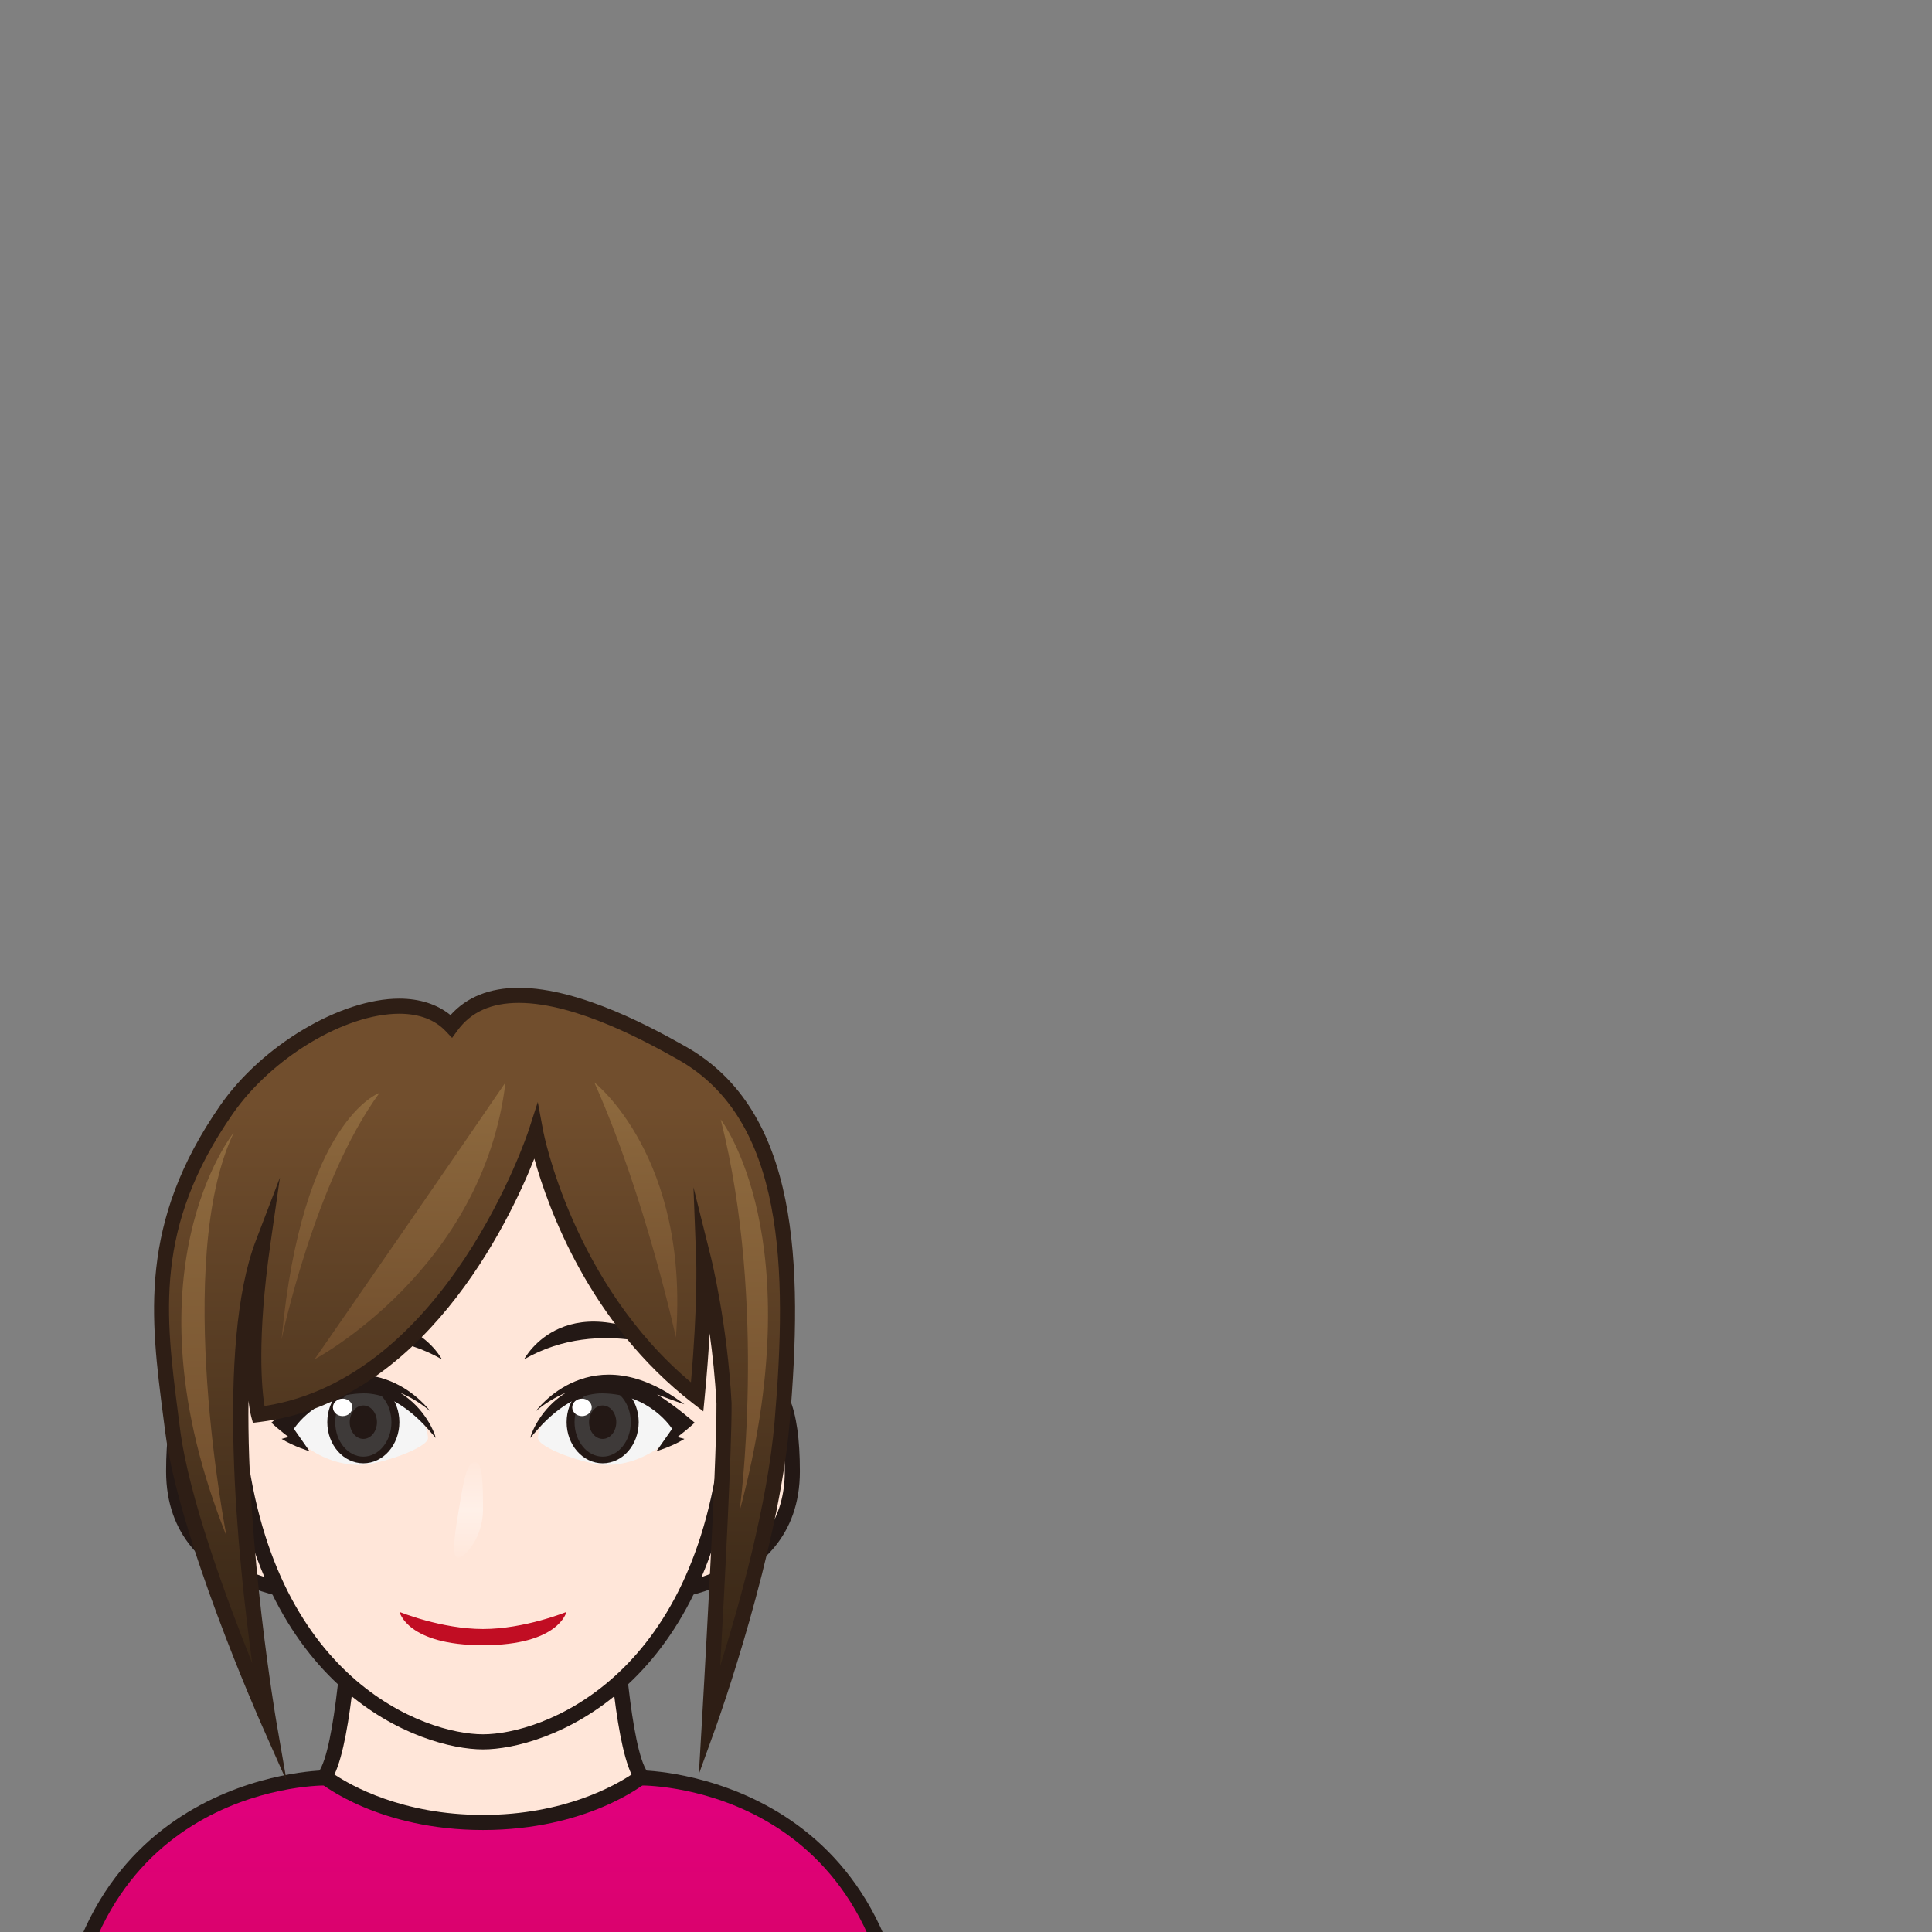 <?xml version="1.0" encoding="utf-8"?>
<!-- Generator: Adobe Illustrator 17.0.0, SVG Export Plug-In . SVG Version: 6.00 Build 0)  -->
<!DOCTYPE svg PUBLIC "-//W3C//DTD SVG 1.1//EN" "http://www.w3.org/Graphics/SVG/1.1/DTD/svg11.dtd">
<svg version="1.1" id="レイヤー_1" xmlns="http://www.w3.org/2000/svg" xmlns:xlink="http://www.w3.org/1999/xlink" x="0px"
	 y="0px" width="64px" height="64px" viewBox="0 0 64 64" style="enable-background:new 0 0 64 64;" xml:space="preserve">
<rect x="0" y="0" width="64" height="64" fill="#808080" stroke="none"/>
<g>
	<g>
		<linearGradient id="SVGID_1_" gradientUnits="userSpaceOnUse" x1="16" y1="58.896" x2="16" y2="86">
			<stop  offset="0" style="stop-color:#E1007F"/>
			<stop  offset="1" style="stop-color:#C10D23"/>
		</linearGradient>
		<path style="fill:url(#SVGID_1_);" d="M21.25,58.896c0,0,8.75,0,8.75,10.5S30,86,30,86H2c0,0,0-6.104,0-16.604
			s8.75-10.5,8.75-10.5H21.25z"/>
		<path style="fill:#231815;" d="M30.25,86.25H1.75V69.396c0-10.627,8.91-10.75,9-10.75h10.5
			c0.09,0,9,0.123,9,10.75V86.25z M2.25,85.75h27.5V69.396c0-10.134-8.153-10.25-8.5-10.25h-10.5
			c-0.347,0.001-8.5,0.131-8.5,10.25V85.75z"/>
	</g>
	<g>
		<g>
			<path style="fill:#FFE6D9;" d="M20.309,52.515H16h-4.309c0,0-0.212,5.348-0.941,6.339
				c0,0,1.859,1.519,5.25,1.519s5.25-1.519,5.25-1.519
				C20.521,57.863,20.309,52.515,20.309,52.515z"/>
			<path style="fill:#231815;" d="M16,60.622c-3.44,0-5.33-1.511-5.408-1.575l-0.184-0.15
				l0.141-0.191c0.561-0.762,0.834-4.734,0.893-6.2l0.01-0.24h9.098
				l0.01,0.24c0.058,1.466,0.332,5.438,0.893,6.2l0.141,0.191l-0.184,0.15
				C21.33,59.111,19.44,60.622,16,60.622z M11.079,58.782
				C11.603,59.134,13.314,60.122,16,60.122s4.397-0.988,4.921-1.34
				c-0.589-1.238-0.802-4.948-0.852-6.018h-8.139
				C11.881,53.834,11.668,57.544,11.079,58.782z"/>
		</g>
		<g>
			<path style="fill:#FFE6D9;" d="M24.54,45.999c0,0,1.708-1.37,1.708,2.739
				s-5.124,4.109-5.124,4.109L24.54,45.999z"/>
			<path style="fill:#231815;" d="M21.124,53.097h-0.404l3.663-7.294
				c0.035-0.027,0.353-0.273,0.757-0.273c0.9,0,1.357,1.079,1.357,3.209
				C26.498,53.047,21.178,53.097,21.124,53.097z M24.735,46.166l-3.197,6.41
				c1.184-0.096,4.459-0.65,4.459-3.838c0-1.722-0.312-2.709-0.857-2.709
				C24.969,46.029,24.807,46.119,24.735,46.166z"/>
		</g>
		<g>
			<path style="fill:#FFE6D9;" d="M7.46,45.999c0,0-1.708-1.37-1.708,2.739
				s5.124,4.109,5.124,4.109L7.46,45.999z"/>
			<path style="fill:#231815;" d="M11.28,53.097h-0.404c-0.054,0-5.374-0.05-5.374-4.358
				c0-2.13,0.457-3.209,1.357-3.209c0.404,0,0.723,0.246,0.757,0.273l0.067,0.084
				L11.28,53.097z M6.859,46.029c-0.544,0-0.857,0.987-0.857,2.709
				c0,3.188,3.275,3.742,4.459,3.838l-3.197-6.41
				C7.193,46.119,7.032,46.029,6.859,46.029z"/>
		</g>
		<g>
			<path style="fill:#FFE6D9;" d="M16,35.857c-4.883,0-9.168,1.388-8.138,11.65
				C8.71,55.953,14.173,57.702,16,57.702c1.827,0,7.29-1.749,8.138-10.194
				C25.168,37.245,20.883,35.857,16,35.857z"/>
			<path style="fill:#231815;" d="M16,57.951c-2.042,0-7.529-1.872-8.387-10.418
				c-0.471-4.696,0.124-7.89,1.82-9.765C11.167,35.854,13.853,35.607,16,35.607
				s4.834,0.246,6.566,2.161c1.696,1.875,2.292,5.069,1.82,9.765
				C23.529,56.079,18.042,57.951,16,57.951z M16,36.107
				c-2.17,0-4.604,0.237-6.195,1.996c-1.596,1.765-2.15,4.832-1.694,9.379
				c0.821,8.178,5.974,9.969,7.89,9.969s7.069-1.791,7.89-9.969
				c0.456-4.546-0.098-7.614-1.694-9.379C20.604,36.345,18.171,36.107,16,36.107z"/>
		</g>
	</g>
	<g>
		<path style="fill:#C10D23;" d="M13.236,53.397c0,0,1.382,0.566,2.764,0.566
			s2.764-0.566,2.764-0.566S18.521,54.5,16,54.5S13.236,53.397,13.236,53.397z"/>
		<g>
			<g>
				<path style="fill:#F5F5F5;" d="M17.822,47.636c0-0.33,0.518-1.694,2.231-1.694
					c1.713,0,2.488,1.335,2.488,1.335s-0.936,1.274-2.488,1.249
					C19.408,48.515,17.822,47.965,17.822,47.636z"/>
				<ellipse style="fill:#231815;" cx="19.964" cy="47.112" rx="1.194" ry="1.362"/>
				<ellipse style="fill:#3E3A39;" cx="19.964" cy="47.112" rx="0.931" ry="1.141"/>
				<ellipse style="fill:#231815;" cx="19.964" cy="47.112" rx="0.451" ry="0.554"/>
				<path style="fill:#231815;" d="M23.011,47.129c0,0-0.583-0.522-1.245-0.938
					c0.434,0.166,0.906,0.33,0.906,0.33C19.601,44.182,17.75,46.747,17.75,46.747
					c0.324-0.276,0.659-0.469,0.994-0.61c-0.823,0.513-1.136,1.308-1.179,1.498
					c0.184-0.198,1.139-1.495,2.399-1.478c1.589,0.021,2.3,1.176,2.3,1.176
					c-0.022,0.034-0.519,0.741-0.519,0.741s0.536-0.162,0.927-0.408l-0.231-0.063
					C22.625,47.464,22.823,47.305,23.011,47.129z"/>
				<ellipse style="fill:#FFFFFF;" cx="19.279" cy="46.621" rx="0.323" ry="0.289"/>
			</g>
			<g>
				<path style="fill:#F5F5F5;" d="M14.178,47.636c0-0.33-0.518-1.694-2.231-1.694
					s-2.488,1.335-2.488,1.335s0.936,1.274,2.488,1.249
					C12.592,48.515,14.178,47.965,14.178,47.636z"/>
				<ellipse style="fill:#231815;" cx="12.036" cy="47.112" rx="1.194" ry="1.362"/>
				<ellipse style="fill:#3E3A39;" cx="12.036" cy="47.112" rx="0.931" ry="1.141"/>
				<ellipse style="fill:#231815;" cx="12.036" cy="47.112" rx="0.451" ry="0.554"/>
				<path style="fill:#231815;" d="M8.989,47.129c0,0,0.583-0.522,1.245-0.938
					c-0.434,0.166-0.906,0.33-0.906,0.33C12.399,44.182,14.25,46.747,14.25,46.747
					c-0.324-0.276-0.659-0.469-0.994-0.61c0.823,0.513,1.136,1.308,1.179,1.498
					c-0.184-0.198-1.139-1.495-2.399-1.478c-1.589,0.021-2.3,1.176-2.3,1.176
					c0.022,0.034,0.519,0.741,0.519,0.741S9.719,47.912,9.328,47.666l0.231-0.063
					C9.375,47.464,9.177,47.305,8.989,47.129z"/>
				<ellipse style="fill:#FFFFFF;" cx="11.351" cy="46.621" rx="0.323" ry="0.289"/>
			</g>
		</g>
		<g>
			<path style="fill:#231815;" d="M22.672,44.862c0,0-2.74-1.309-5.31,0.168
				C17.362,45.029,18.764,42.333,22.672,44.862z"/>
			<path style="fill:#231815;" d="M9.328,44.862c0,0,2.74-1.309,5.31,0.168
				C14.638,45.029,13.236,42.333,9.328,44.862z"/>
		</g>
		<linearGradient id="SVGID_2_" gradientUnits="userSpaceOnUse" x1="15.522" y1="51.599" x2="15.522" y2="48.434">
			<stop  offset="0" style="stop-color:#FFFFFF;stop-opacity:0.05"/>
			<stop  offset="0.5" style="stop-color:#FFFFFF;stop-opacity:0.4"/>
			<stop  offset="1" style="stop-color:#FFFFFF;stop-opacity:0.05"/>
		</linearGradient>
		<path style="fill:url(#SVGID_2_);" d="M16,50.017c0,0.874-0.571,1.582-0.827,1.582
			s-0.076-0.982,0.066-1.83c0.132-0.791,0.24-1.335,0.496-1.335
			S16,49.143,16,50.017z"/>
	</g>
	<g>
		<g>
			<linearGradient id="SVGID_3_" gradientUnits="userSpaceOnUse" x1="15.723" y1="32.972" x2="15.723" y2="57.062">
				<stop  offset="0.15" style="stop-color:#714E2D"/>
				<stop  offset="0.996" style="stop-color:#312214"/>
			</linearGradient>
			<path style="fill:url(#SVGID_3_);" d="M22.584,34.882c-1.56-0.877-5.908-3.259-7.634-0.891
				c-1.618-1.714-5.639,0.162-7.447,2.765c-2.784,4.009-2.233,7.121-1.785,10.625
				C6.165,50.885,8.906,57.062,8.906,57.062S6.952,45.779,8.708,41.186
				C8.125,45.258,8.562,46.859,8.562,46.859c6.427-0.787,9.188-9.337,9.188-9.337
				s1,5.393,5.344,8.758c0.281-2.906,0.219-4.552,0.219-4.552s0.535,2.144,0.672,4.765
				C24,48.54,23.5,57.062,23.5,57.062s2.047-5.676,2.409-9.957S26.5,37.084,22.584,34.882z
				"/>
			<path style="fill:#2E1E15;" d="M9.497,59.01l-0.819-1.847
				c-0.112-0.254-2.761-6.251-3.208-9.751l-0.058-0.45
				c-0.428-3.308-0.833-6.433,1.886-10.349c1.375-1.98,3.979-3.532,5.929-3.532
				c0.678,0,1.258,0.188,1.697,0.545c0.538-0.6,1.298-0.904,2.263-0.904
				c2.065,0,4.575,1.411,5.52,1.942c3.78,2.126,3.893,7.245,3.451,12.462
				c-0.361,4.265-2.402,9.963-2.422,10.021l-0.586,1.625l0.101-1.725
				C23.255,56.962,23.75,48.511,23.734,46.494c-0.044-0.841-0.13-1.636-0.227-2.324
				c-0.034,0.606-0.086,1.32-0.165,2.134l-0.044,0.451l-0.358-0.278
				c-3.406-2.638-4.78-6.441-5.24-8.096c-0.862,2.166-3.689,8.063-9.107,8.726
				L8.378,47.133l-0.057-0.208c-0.005-0.021-0.049-0.187-0.09-0.523
				c-0.058,4.875,0.908,10.538,0.921,10.617L9.497,59.01z M22.972,39.33l0.583,2.337
				c0.005,0.021,0.542,2.197,0.679,4.812c0.012,1.461-0.23,6.072-0.377,8.71
				c0.631-2.016,1.571-5.367,1.803-8.106c0.427-5.049,0.336-9.996-3.198-11.983
				c-0.914-0.514-3.34-1.878-5.274-1.878c-0.919,0-1.585,0.3-2.035,0.917
				l-0.177,0.243l-0.207-0.219c-0.364-0.386-0.883-0.582-1.542-0.582
				c-1.802,0-4.226,1.457-5.518,3.317c-2.609,3.758-2.235,6.65-1.801,10
				l0.058,0.451c0.287,2.246,1.547,5.649,2.389,7.746
				c-0.476-3.474-1.206-10.532,0.12-13.999l0.798-2.087l-0.317,2.211
				c-0.451,3.146-0.283,4.804-0.194,5.357c6.036-0.932,8.723-9.051,8.75-9.134
				l0.303-0.938l0.181,0.97c0.01,0.052,0.979,5.039,4.892,8.316
				c0.227-2.566,0.176-4.04,0.175-4.055L22.972,39.33z"/>
		</g>
		<linearGradient id="SVGID_4_" gradientUnits="userSpaceOnUse" x1="13.584" y1="35.857" x2="13.584" y2="45.029">
			<stop  offset="0" style="stop-color:#8F6B3F"/>
			<stop  offset="0.996" style="stop-color:#714E2D"/>
		</linearGradient>
		<path style="fill:url(#SVGID_4_);" d="M16.745,35.857c0,0-1.933,2.839-6.324,9.172
			C10.422,45.029,16,42.071,16.745,35.857z"/>
		<linearGradient id="SVGID_5_" gradientUnits="userSpaceOnUse" x1="21.063" y1="35.857" x2="21.063" y2="44.305">
			<stop  offset="0" style="stop-color:#8F6B3F"/>
			<stop  offset="0.996" style="stop-color:#714E2D"/>
		</linearGradient>
		<path style="fill:url(#SVGID_5_);" d="M19.688,35.857c0,0,3.167,2.46,2.702,8.447
			C22.39,44.305,21.372,39.628,19.688,35.857z"/>
		<linearGradient id="SVGID_6_" gradientUnits="userSpaceOnUse" x1="6.875" y1="37.522" x2="6.875" y2="50.883">
			<stop  offset="0" style="stop-color:#8F6B3F"/>
			<stop  offset="0.996" style="stop-color:#714E2D"/>
		</linearGradient>
		<path style="fill:url(#SVGID_6_);" d="M7.742,37.522c0,0-3.739,4.612-0.239,13.362
			C7.503,50.883,5.719,41.788,7.742,37.522z"/>
		<linearGradient id="SVGID_7_" gradientUnits="userSpaceOnUse" x1="24.658" y1="37.084" x2="24.658" y2="50.071">
			<stop  offset="0" style="stop-color:#8F6B3F"/>
			<stop  offset="0.996" style="stop-color:#714E2D"/>
		</linearGradient>
		<path style="fill:url(#SVGID_7_);" d="M23.875,37.084c0,0,3.062,3.924,0.622,12.987
			C24.497,50.071,25.437,43.259,23.875,37.084z"/>
		<linearGradient id="SVGID_8_" gradientUnits="userSpaceOnUse" x1="10.95" y1="36.202" x2="10.95" y2="44.365">
			<stop  offset="0" style="stop-color:#8F6B3F"/>
			<stop  offset="0.996" style="stop-color:#714E2D"/>
		</linearGradient>
		<path style="fill:url(#SVGID_8_);" d="M12.572,36.202c0,0-2.572,0.882-3.244,8.163
			C9.328,44.365,10.422,39.135,12.572,36.202z"/>
	</g>
</g>
<g>
</g>
<g>
</g>
<g>
</g>
<g>
</g>
<g>
</g>
<g>
</g>
</svg>
